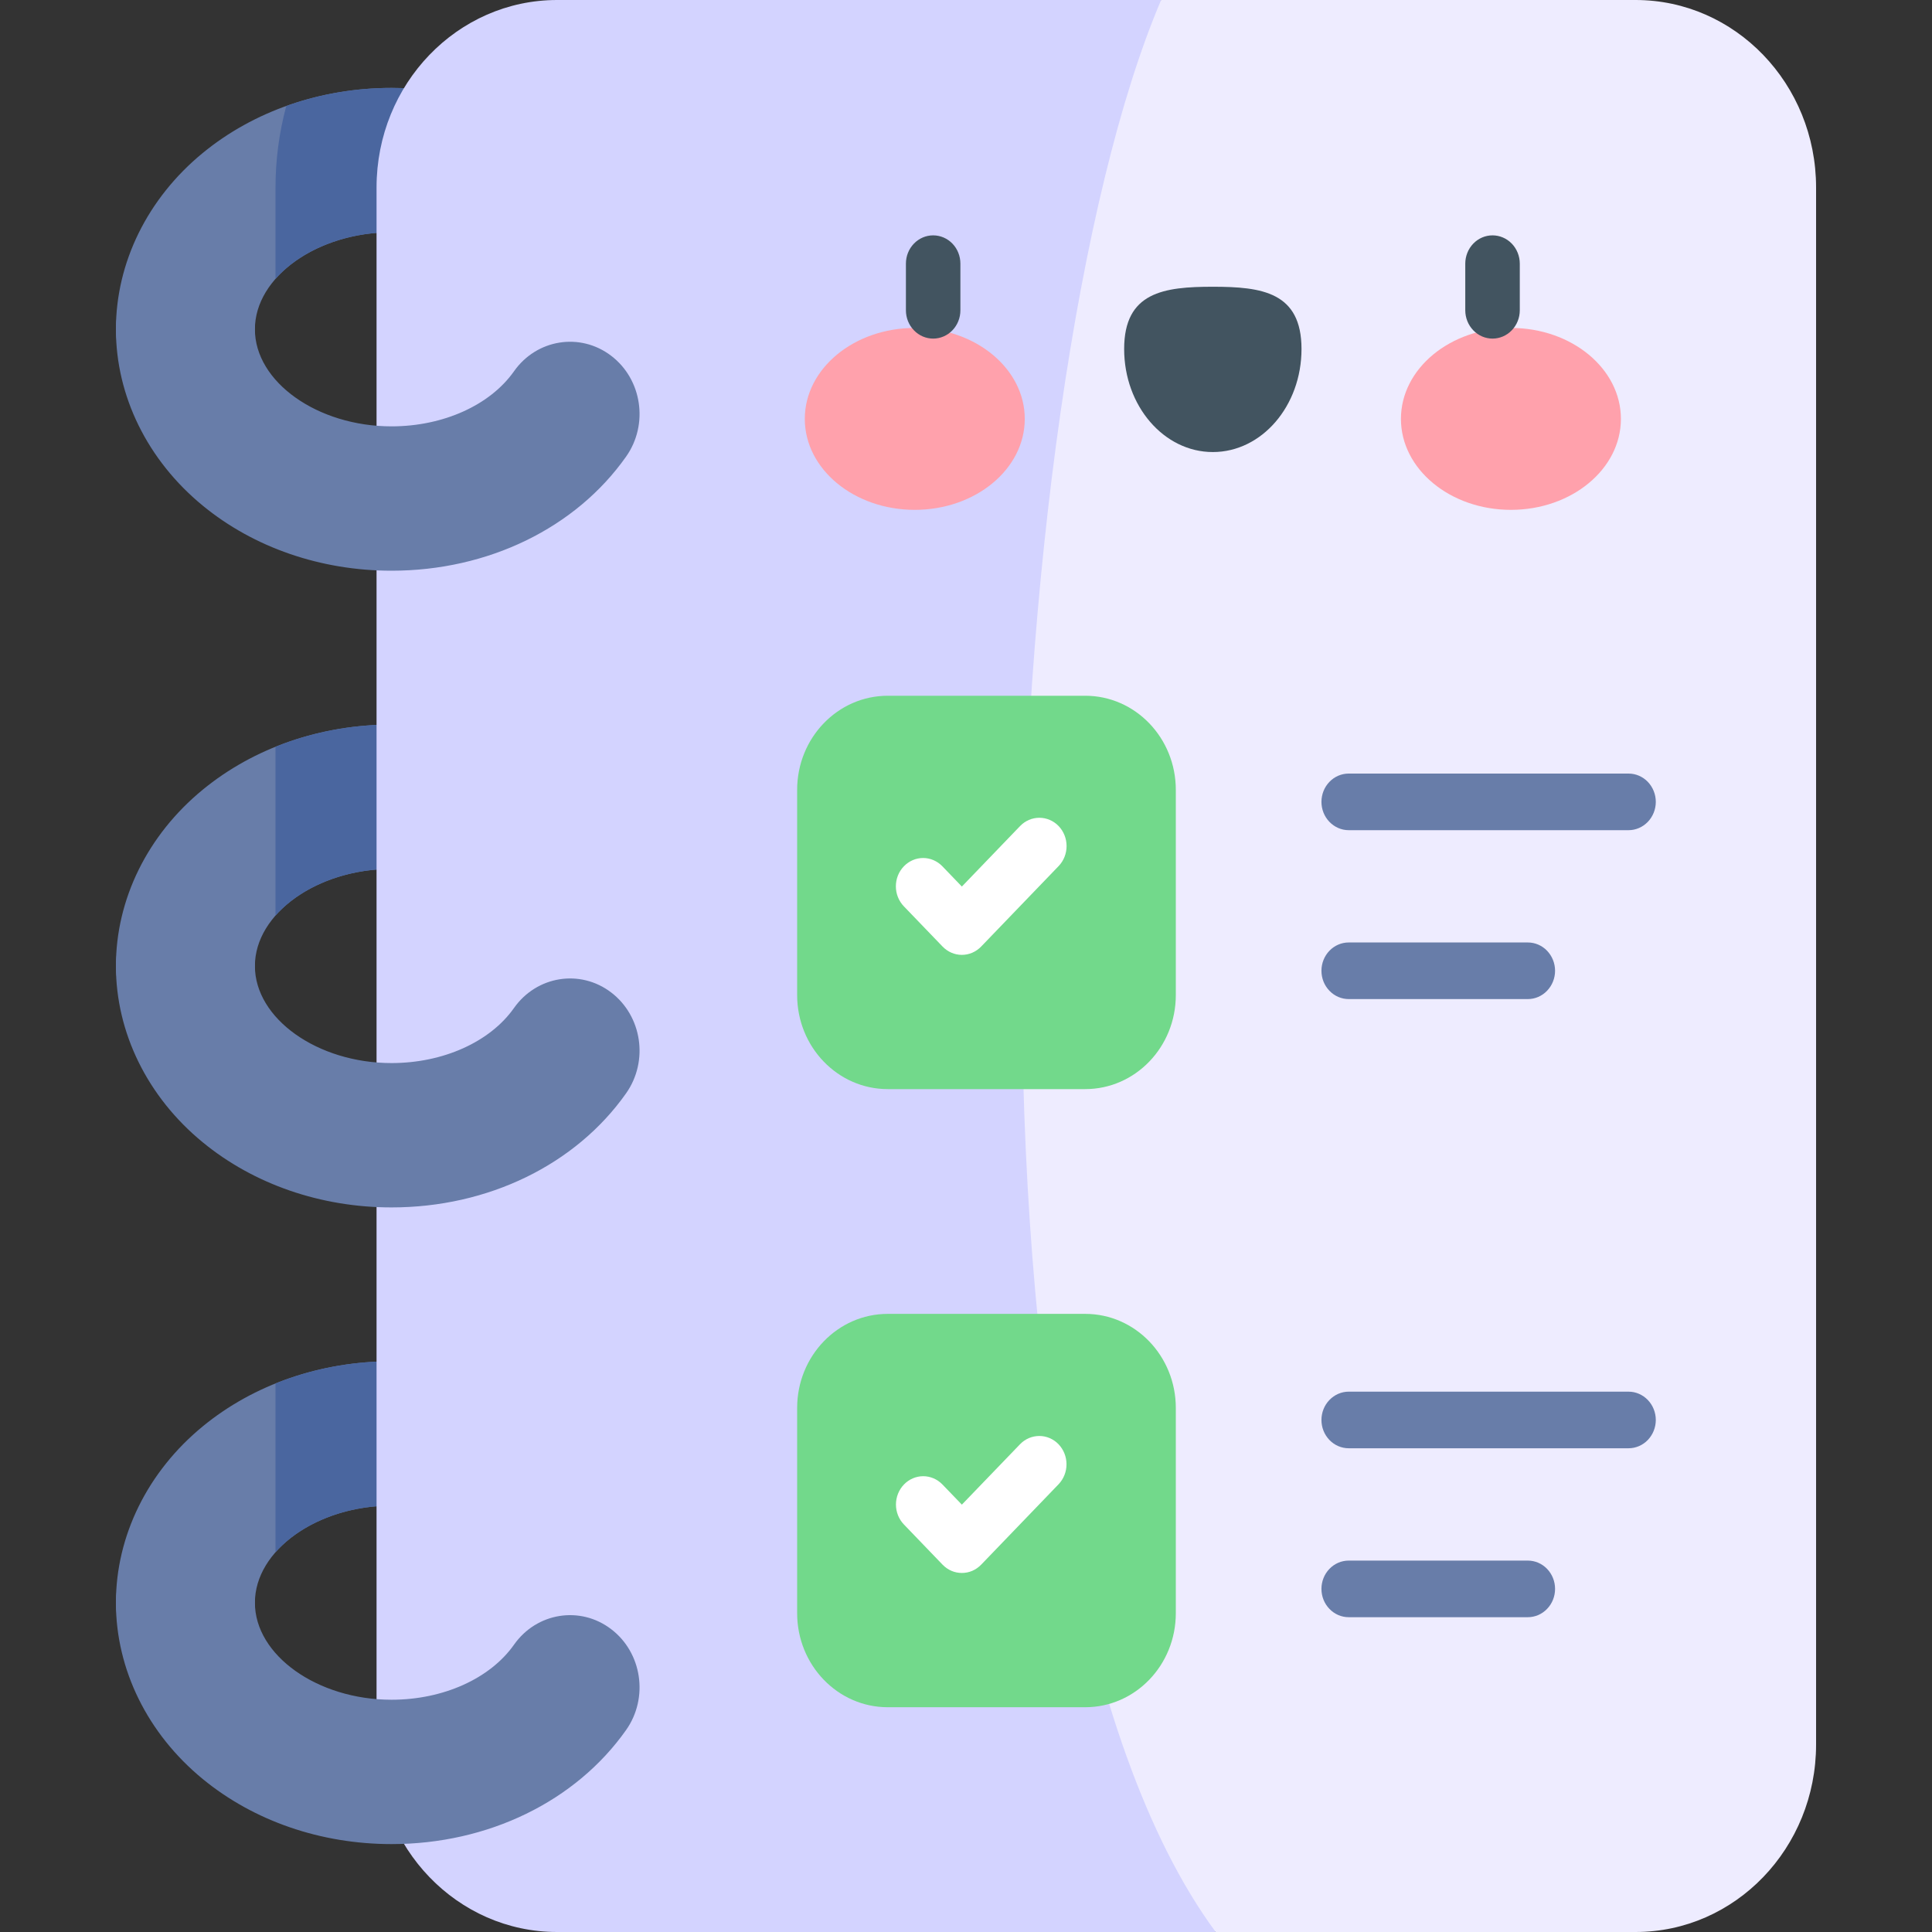 <svg width="50" height="50" viewBox="0 0 50 50" fill="none" xmlns="http://www.w3.org/2000/svg">
<rect x="0" y="0" width="50" height="50" fill="#333333" stroke="none"/>
<path d="M4.798 10.39C3.805 10.39 3 9.554 3 8.522C3 6.795 3.819 5.132 5.246 3.96C6.569 2.873 8.305 2.275 10.133 2.275C13.197 2.275 15.911 3.973 16.888 6.502C17.258 7.459 16.81 8.547 15.888 8.931C14.966 9.315 13.919 8.85 13.55 7.893C13.072 6.657 11.47 6.011 10.133 6.011C8.216 6.011 6.597 7.161 6.597 8.522C6.597 9.554 5.792 10.39 4.798 10.39ZM4.798 26.868C3.805 26.868 3 26.032 3 25C3 23.272 3.819 21.609 5.246 20.438C6.569 19.351 8.305 18.752 10.133 18.752C13.197 18.752 15.911 20.451 16.888 22.979C17.258 23.936 16.81 25.024 15.888 25.408C14.966 25.792 13.919 25.328 13.55 24.37C13.072 23.135 11.47 22.488 10.133 22.488C8.216 22.488 6.597 23.639 6.597 25C6.597 26.032 5.792 26.868 4.798 26.868ZM4.798 43.346C3.805 43.346 3 42.509 3 41.478C3 39.75 3.819 38.087 5.246 36.915C6.569 35.828 8.305 35.23 10.133 35.23C13.197 35.23 15.911 36.928 16.888 39.457C17.258 40.414 16.81 41.502 15.888 41.886C14.966 42.27 13.919 41.805 13.55 40.848C13.072 39.612 11.47 38.966 10.133 38.966C8.216 38.966 6.597 40.116 6.597 41.478C6.597 42.509 5.792 43.346 4.798 43.346Z" fill="#687DA9"/>
<path d="M10.133 35.23C9.081 35.23 8.06 35.429 7.13 35.804V40.172C7.761 39.455 8.883 38.966 10.133 38.966C11.469 38.966 13.072 39.612 13.549 40.848C13.919 41.805 14.966 42.27 15.888 41.886C16.81 41.502 17.257 40.414 16.888 39.457C15.911 36.928 13.197 35.23 10.133 35.23ZM10.133 18.752C9.081 18.752 8.06 18.951 7.13 19.327V23.695C7.761 22.977 8.883 22.488 10.133 22.488C11.469 22.488 13.072 23.135 13.549 24.37C13.919 25.328 14.966 25.793 15.888 25.408C16.81 25.024 17.257 23.937 16.888 22.979C15.911 20.451 13.197 18.752 10.133 18.752ZM10.133 2.275C9.185 2.275 8.262 2.437 7.409 2.743C7.224 3.43 7.13 4.139 7.13 4.852V7.217C7.761 6.499 8.883 6.011 10.133 6.011C11.469 6.011 13.072 6.657 13.549 7.892C13.919 8.85 14.966 9.315 15.888 8.931C16.81 8.547 17.257 7.459 16.888 6.501C15.911 3.973 13.197 2.275 10.133 2.275Z" fill="#4A669F"/>
<path d="M42.329 0H30.05C18.02 7.427 18.02 41.12 31.462 50H42.329C44.909 50 47 47.828 47 45.148V4.852C47 2.172 44.909 0 42.329 0Z" fill="#EEECFF"/>
<path d="M30.05 0H14.417C11.837 0 9.745 2.172 9.745 4.852V45.148C9.745 47.828 11.837 50 14.417 50H31.462C24.261 40.232 25.755 10.05 30.05 0Z" fill="#D3D3FF"/>
<path d="M10.133 14.77C8.305 14.77 6.569 14.172 5.246 13.085C3.819 11.913 3 10.25 3 8.522C3 7.491 3.805 6.654 4.798 6.654C5.792 6.654 6.597 7.491 6.597 8.522C6.597 9.884 8.216 11.034 10.133 11.034C11.468 11.034 12.682 10.488 13.302 9.609C13.888 8.777 15.014 8.596 15.815 9.206C16.617 9.815 16.791 10.984 16.204 11.816C14.9 13.666 12.631 14.77 10.133 14.77ZM10.133 31.248C8.305 31.248 6.569 30.649 5.246 29.562C3.819 28.391 3 26.728 3 25C3 23.968 3.805 23.132 4.798 23.132C5.792 23.132 6.597 23.968 6.597 25C6.597 26.361 8.216 27.512 10.133 27.512C11.468 27.512 12.682 26.966 13.302 26.087C13.889 25.255 15.014 25.074 15.815 25.683C16.617 26.293 16.791 27.461 16.204 28.294C14.9 30.144 12.631 31.248 10.133 31.248ZM10.133 47.725C8.305 47.725 6.569 47.127 5.246 46.04C3.819 44.868 3 43.206 3 41.478C3 40.446 3.805 39.61 4.798 39.61C5.792 39.61 6.597 40.446 6.597 41.478C6.597 42.839 8.216 43.989 10.133 43.989C11.468 43.989 12.682 43.444 13.302 42.565C13.888 41.732 15.014 41.551 15.815 42.161C16.617 42.77 16.791 43.939 16.204 44.772C14.9 46.621 12.631 47.725 10.133 47.725ZM42.147 21.485H34.904C34.717 21.485 34.538 21.407 34.406 21.27C34.273 21.133 34.199 20.946 34.199 20.752C34.199 20.558 34.273 20.372 34.406 20.234C34.538 20.097 34.717 20.02 34.904 20.02H42.147C42.334 20.02 42.513 20.097 42.645 20.234C42.777 20.372 42.852 20.558 42.852 20.752C42.852 20.946 42.777 21.133 42.645 21.27C42.513 21.407 42.334 21.485 42.147 21.485ZM39.54 25.856H34.904C34.717 25.856 34.538 25.779 34.406 25.641C34.273 25.504 34.199 25.318 34.199 25.123C34.199 24.929 34.273 24.743 34.406 24.605C34.538 24.468 34.717 24.391 34.904 24.391H39.54C39.727 24.391 39.906 24.468 40.038 24.605C40.17 24.743 40.245 24.929 40.245 25.123C40.245 25.318 40.17 25.504 40.038 25.641C39.906 25.779 39.727 25.856 39.54 25.856Z" fill="#687DA9"/>
<path d="M28.086 28.186H22.975C21.68 28.186 20.63 27.096 20.63 25.751V20.442C20.63 19.097 21.68 18.006 22.975 18.006H28.086C29.381 18.006 30.43 19.097 30.43 20.442V25.751C30.431 27.096 29.381 28.186 28.086 28.186Z" fill="#72D98B"/>
<path d="M24.893 24.712C24.8 24.712 24.709 24.693 24.623 24.656C24.537 24.619 24.46 24.565 24.394 24.497L23.392 23.456C23.259 23.318 23.185 23.132 23.185 22.938C23.185 22.744 23.259 22.557 23.392 22.42C23.524 22.283 23.703 22.205 23.89 22.205C24.077 22.205 24.257 22.283 24.389 22.42L24.893 22.944L26.4 21.378C26.532 21.241 26.711 21.164 26.898 21.164C27.085 21.164 27.265 21.241 27.397 21.378C27.529 21.516 27.603 21.702 27.603 21.896C27.603 22.091 27.529 22.277 27.397 22.414L25.392 24.497C25.326 24.565 25.248 24.619 25.163 24.656C25.077 24.693 24.985 24.712 24.893 24.712Z" fill="white"/>
<path d="M42.147 37.481H34.904C34.717 37.481 34.538 37.404 34.406 37.267C34.273 37.129 34.199 36.943 34.199 36.749C34.199 36.555 34.273 36.368 34.406 36.231C34.538 36.094 34.717 36.016 34.904 36.016H42.147C42.334 36.016 42.513 36.094 42.645 36.231C42.777 36.368 42.852 36.555 42.852 36.749C42.852 36.943 42.777 37.129 42.645 37.267C42.513 37.404 42.334 37.481 42.147 37.481ZM39.54 41.853H34.904C34.717 41.853 34.538 41.776 34.406 41.638C34.273 41.501 34.199 41.315 34.199 41.12C34.199 40.926 34.273 40.74 34.406 40.602C34.538 40.465 34.717 40.388 34.904 40.388H39.54C39.727 40.388 39.906 40.465 40.038 40.602C40.171 40.74 40.245 40.926 40.245 41.12C40.245 41.315 40.171 41.501 40.038 41.638C39.906 41.776 39.727 41.853 39.54 41.853Z" fill="#687DA9"/>
<path d="M28.086 44.183H22.975C21.68 44.183 20.63 43.093 20.63 41.748V36.438C20.63 35.094 21.68 34.003 22.975 34.003H28.086C29.381 34.003 30.43 35.094 30.43 36.438V41.748C30.431 43.093 29.381 44.183 28.086 44.183Z" fill="#72D98B"/>
<path d="M24.893 40.708C24.8 40.708 24.709 40.69 24.623 40.653C24.538 40.616 24.46 40.562 24.394 40.494L23.392 39.452C23.26 39.315 23.187 39.129 23.187 38.935C23.188 38.742 23.262 38.556 23.394 38.419C23.526 38.282 23.704 38.205 23.891 38.204C24.077 38.204 24.256 38.28 24.389 38.417L24.893 38.94L26.4 37.375C26.532 37.239 26.711 37.163 26.898 37.163C27.084 37.163 27.263 37.24 27.395 37.377C27.526 37.514 27.601 37.7 27.601 37.894C27.602 38.087 27.528 38.273 27.397 38.411L25.392 40.494C25.326 40.562 25.248 40.616 25.163 40.653C25.077 40.69 24.985 40.708 24.893 40.708Z" fill="white"/>
<path d="M23.674 13.195C25.246 13.195 26.521 12.141 26.521 10.841C26.521 9.541 25.246 8.487 23.674 8.487C22.102 8.487 20.828 9.541 20.828 10.841C20.828 12.141 22.102 13.195 23.674 13.195Z" fill="#FFA1AC"/>
<path d="M39.102 13.195C40.674 13.195 41.949 12.141 41.949 10.841C41.949 9.541 40.674 8.487 39.102 8.487C37.53 8.487 36.256 9.541 36.256 10.841C36.256 12.141 37.53 13.195 39.102 13.195Z" fill="#FFA1AC"/>
<path d="M33.683 9.032C33.683 7.559 32.656 7.421 31.388 7.421C30.121 7.421 29.093 7.559 29.093 9.032C29.093 10.505 30.121 11.699 31.388 11.699C32.656 11.699 33.683 10.505 33.683 9.032Z" fill="#425460"/>
<path d="M24.15 8.763C23.963 8.763 23.784 8.686 23.652 8.548C23.519 8.411 23.445 8.225 23.445 8.03V6.823C23.445 6.629 23.519 6.442 23.652 6.305C23.784 6.168 23.963 6.091 24.15 6.091C24.337 6.091 24.517 6.168 24.649 6.305C24.781 6.442 24.855 6.629 24.855 6.823V8.03C24.855 8.225 24.781 8.411 24.649 8.548C24.517 8.686 24.337 8.763 24.15 8.763ZM38.626 8.763C38.439 8.763 38.26 8.686 38.128 8.548C37.996 8.411 37.921 8.225 37.921 8.03V6.823C37.921 6.629 37.996 6.442 38.128 6.305C38.26 6.168 38.439 6.091 38.626 6.091C38.813 6.091 38.993 6.168 39.125 6.305C39.257 6.442 39.332 6.629 39.332 6.823V8.03C39.332 8.225 39.257 8.411 39.125 8.548C38.993 8.686 38.813 8.763 38.626 8.763Z" fill="#425460"/>
</svg>
